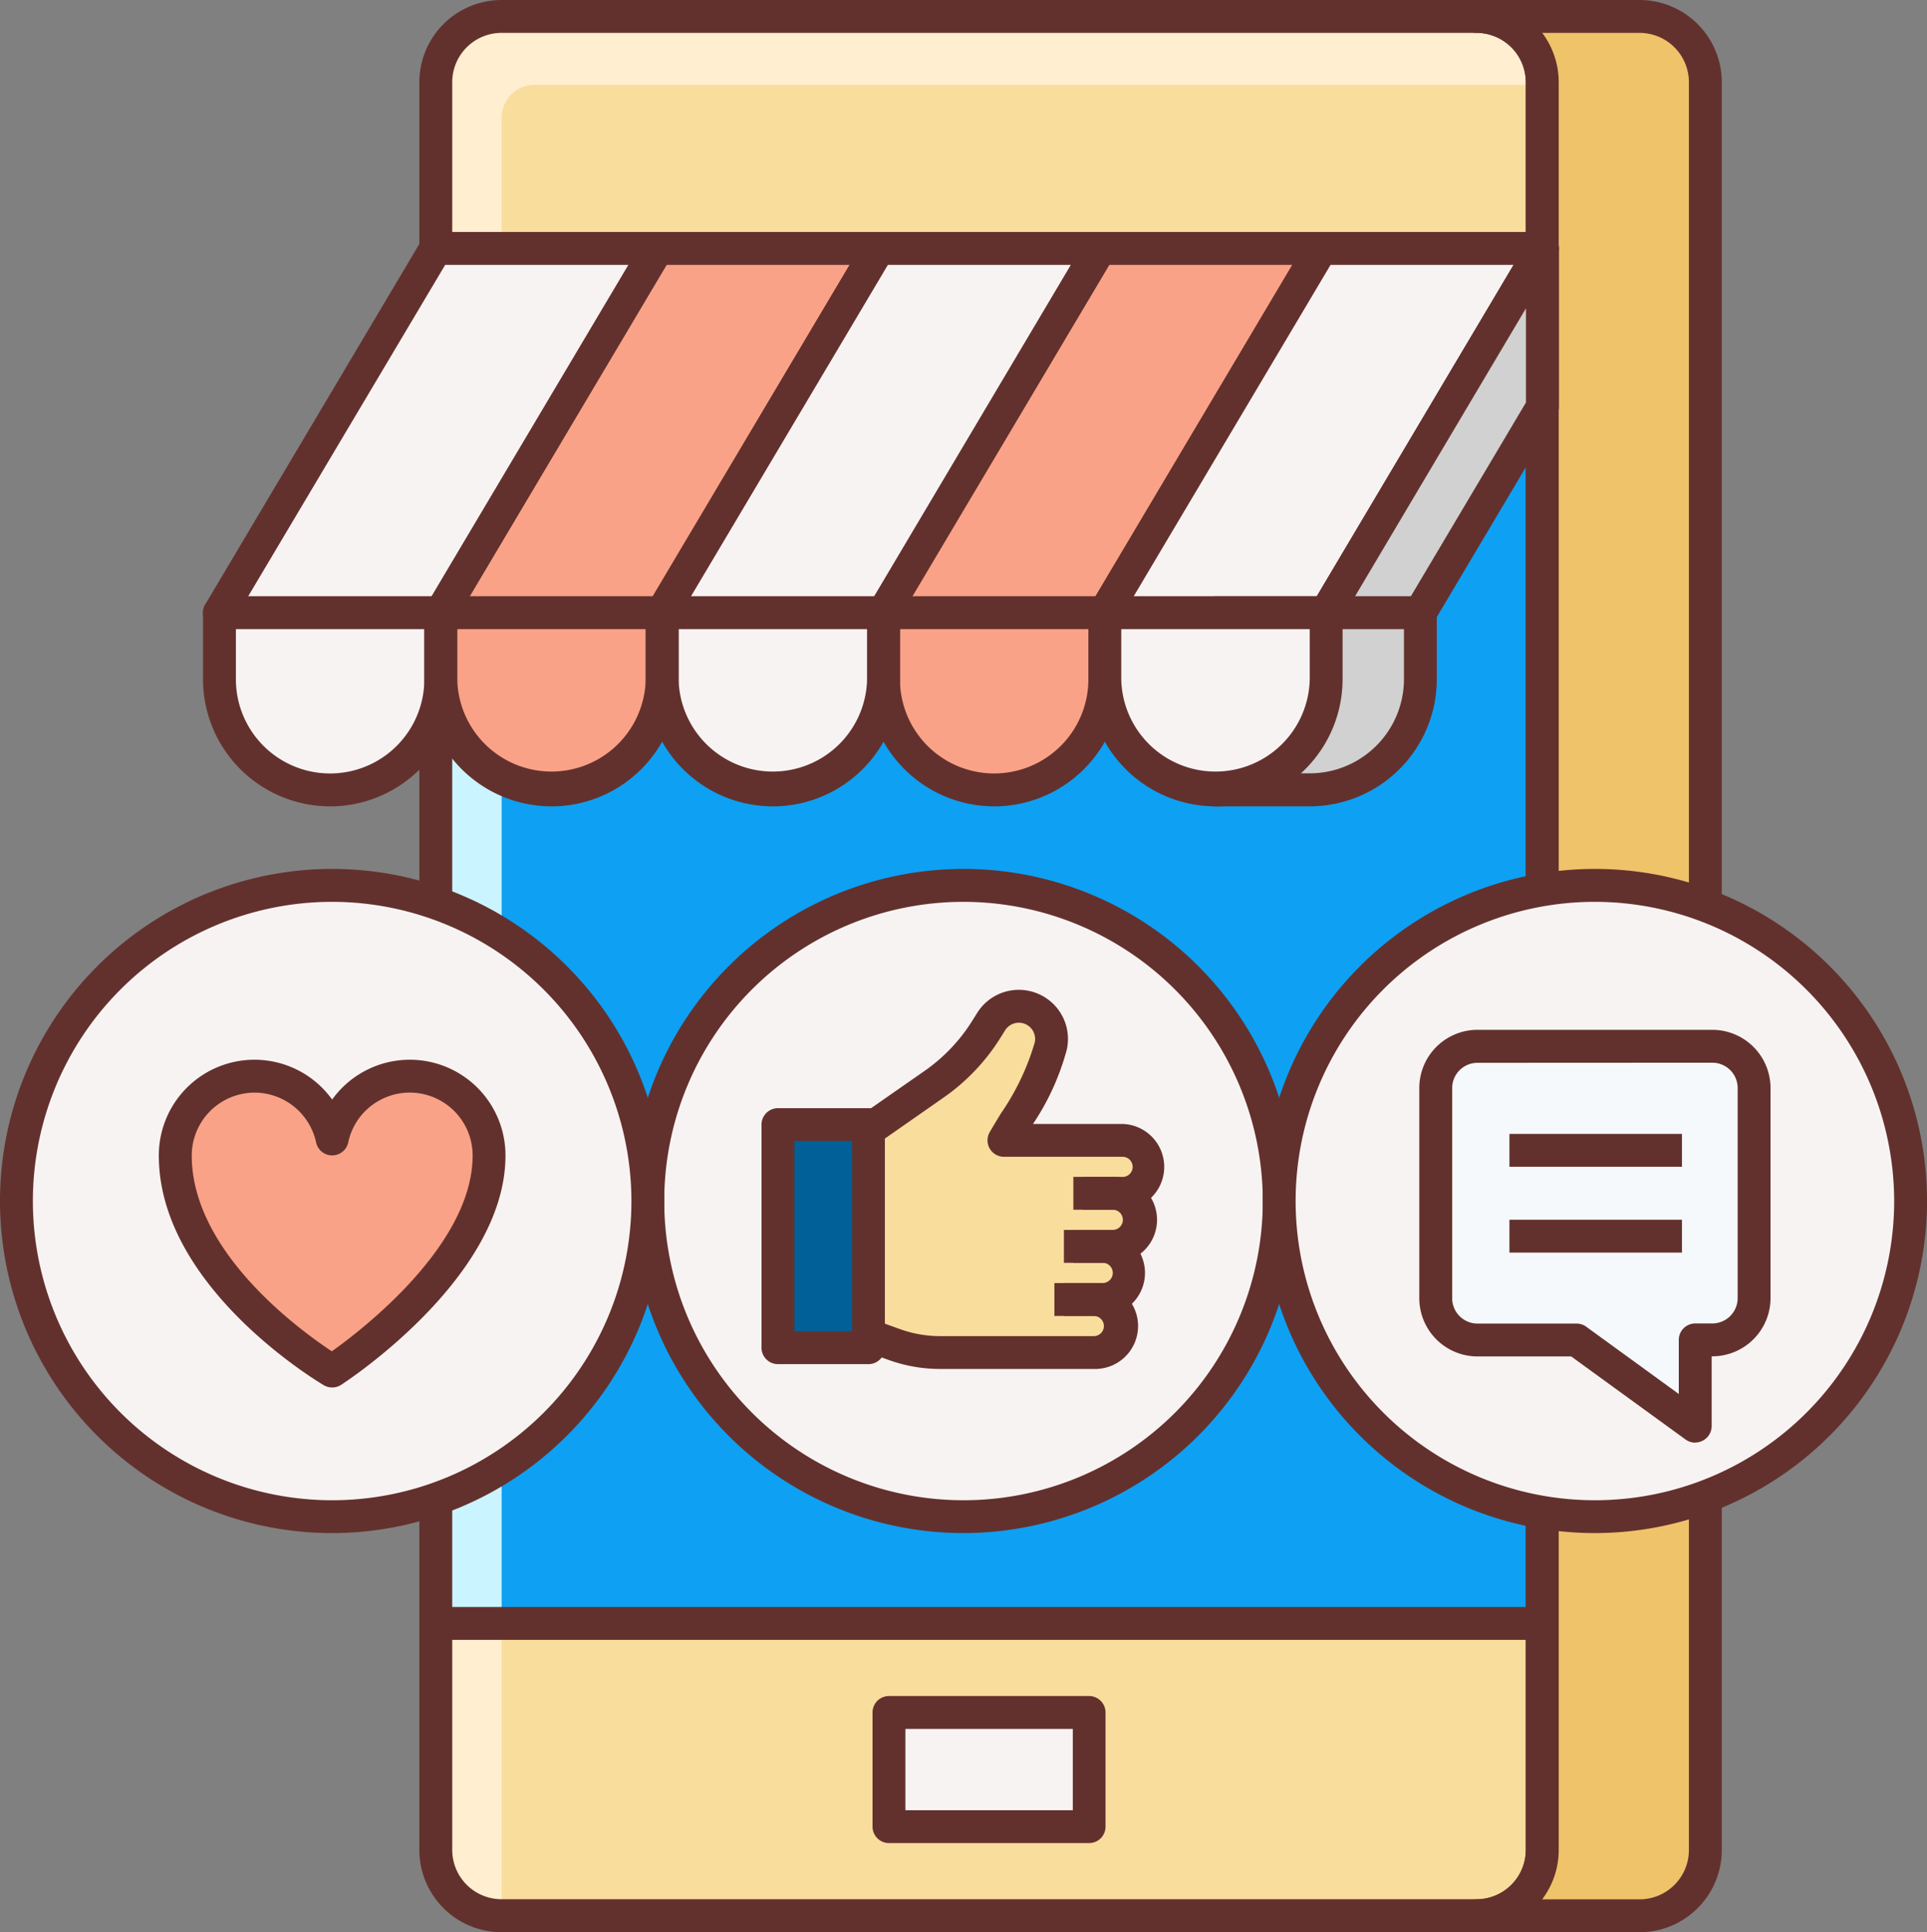 <svg xmlns="http://www.w3.org/2000/svg" width="48.351" height="48.49" viewBox="0 0 48.351 48.49">
  <rect x="0" y="0" width="48.351" height="48.49" fill="#808080" stroke="none"/>
  <g id="influencer" transform="translate(-2.692 -2.608)">
    <path id="Path_113" data-name="Path 113" d="M42.061,50.773H17.6a1.65,1.65,0,0,1-1.65-1.65V4.758a1.65,1.65,0,0,1,1.65-1.65H42.061a1.649,1.649,0,0,1,1.65,1.65V49.122A1.649,1.649,0,0,1,42.061,50.773Z" transform="translate(-2.321 -0.088)" fill="#0ea0f3"/>
    <path id="Path_114" data-name="Path 114" d="M17.6,5.651a.825.825,0,0,1,.825-.825H43.711V4.758a1.65,1.65,0,0,0-1.65-1.65H17.6a1.65,1.65,0,0,0-1.65,1.65V49.122a1.65,1.65,0,0,0,1.65,1.65Z" transform="translate(-2.321 -0.088)" fill="#caf4ff"/>
    <path id="Path_115" data-name="Path 115" d="M43.716,4.76V8.933H15.951V4.76A1.644,1.644,0,0,1,17.6,3.11H42.067A1.649,1.649,0,0,1,43.716,4.76Z" transform="translate(-2.322 -0.088)" fill="#f9dd9d"/>
    <path id="Path_116" data-name="Path 116" d="M43.716,52v5.683a1.649,1.649,0,0,1-1.65,1.65H17.6a1.644,1.644,0,0,1-1.65-1.65V52Z" transform="translate(-2.322 -8.65)" fill="#f9dd9d"/>
    <path id="Path_117" data-name="Path 117" d="M15.951,52H17.6v7.333a1.644,1.644,0,0,1-1.65-1.65Z" transform="translate(-2.322 -8.65)" fill="#ffeecf"/>
    <path id="Path_118" data-name="Path 118" d="M43.716,4.76v.066H18.426a.826.826,0,0,0-.825.825V8.933h-1.65V4.76A1.644,1.644,0,0,1,17.6,3.11H42.067A1.649,1.649,0,0,1,43.716,4.76Z" transform="translate(-2.322 -0.088)" fill="#ffeecf"/>
    <path id="Path_119" data-name="Path 119" d="M41.974,51.1H17.51a2.065,2.065,0,0,1-2.062-2.062V4.67A2.065,2.065,0,0,1,17.51,2.608H41.974A2.065,2.065,0,0,1,44.036,4.67V49.035A2.065,2.065,0,0,1,41.974,51.1ZM17.51,3.433A1.239,1.239,0,0,0,16.273,4.67V49.035a1.239,1.239,0,0,0,1.237,1.237H41.974a1.239,1.239,0,0,0,1.237-1.237V4.67a1.239,1.239,0,0,0-1.237-1.237Z" transform="translate(-2.234)" fill="#63312d"/>
    <path id="Path_120" data-name="Path 120" d="M51.7,3.108H47.605a1.65,1.65,0,0,1,1.65,1.65V49.122a1.65,1.65,0,0,1-1.65,1.65H51.7a1.65,1.65,0,0,0,1.65-1.65V4.758a1.65,1.65,0,0,0-1.65-1.65Z" transform="translate(-7.865 -0.088)" fill="#efc36a"/>
    <path id="Path_121" data-name="Path 121" d="M51.61,51.1H47.517a.412.412,0,0,1,0-.825,1.239,1.239,0,0,0,1.237-1.237V4.67a1.239,1.239,0,0,0-1.237-1.237.412.412,0,0,1,0-.825H51.61A2.065,2.065,0,0,1,53.672,4.67V49.035A2.065,2.065,0,0,1,51.61,51.1Zm-2.443-.825H51.61a1.239,1.239,0,0,0,1.237-1.237V4.67A1.239,1.239,0,0,0,51.61,3.433H49.166A2.055,2.055,0,0,1,49.58,4.67V49.035A2.05,2.05,0,0,1,49.166,50.273Z" transform="translate(-7.778)" fill="#63312d"/>
    <path id="Path_122" data-name="Path 122" d="M15.948,9.667H43.711v.825H15.948Z" transform="translate(-2.321 -1.236)" fill="#63312d"/>
    <path id="Path_123" data-name="Path 123" d="M15.948,51.5H43.711v.825H15.948Z" transform="translate(-2.321 -8.562)" fill="#63312d"/>
    <path id="Path_124" data-name="Path 124" d="M29.733,54.709h5.022v2.864H29.733Z" transform="translate(-4.736 -9.124)" fill="#f8f3f3"/>
    <path id="Path_125" data-name="Path 125" d="M34.667,57.9H29.645a.413.413,0,0,1-.412-.412V54.621a.413.413,0,0,1,.412-.412h5.022a.413.413,0,0,1,.412.412v2.864A.412.412,0,0,1,34.667,57.9Zm-4.609-.825h4.2V55.034h-4.2Z" transform="translate(-4.648 -9.037)" fill="#63312d"/>
    <path id="Path_126" data-name="Path 126" d="M21.529,10.167,16.1,19.309h5.554l5.429-9.142Z" transform="translate(-2.348 -1.324)" fill="#f9a287"/>
    <path id="Path_127" data-name="Path 127" d="M21.566,19.634H16.012a.412.412,0,0,1-.355-.623l5.429-9.142a.412.412,0,0,1,.355-.2H27a.412.412,0,0,1,.355.623l-5.429,9.142A.413.413,0,0,1,21.566,19.634Zm-4.83-.825h4.595l4.939-8.317H21.676Z" transform="translate(-2.26 -1.236)" fill="#63312d"/>
    <path id="Path_128" data-name="Path 128" d="M14.8,10.167,9.367,19.309h5.554l5.429-9.142Z" transform="translate(-1.169 -1.324)" fill="#f8f3f3"/>
    <path id="Path_129" data-name="Path 129" d="M14.833,19.634H9.279a.412.412,0,0,1-.355-.623l5.429-9.142a.412.412,0,0,1,.355-.2h5.554a.412.412,0,0,1,.355.623l-5.429,9.142a.411.411,0,0,1-.354.2ZM10,18.809H14.6l4.939-8.317H14.943Z" transform="translate(-1.081 -1.236)" fill="#63312d"/>
    <path id="Path_130" data-name="Path 130" d="M34.995,10.167l-5.429,9.142H35.12l5.429-9.142Z" transform="translate(-4.706 -1.324)" fill="#f9a287"/>
    <path id="Path_131" data-name="Path 131" d="M35.032,19.634H29.479a.412.412,0,0,1-.355-.623l5.429-9.142a.412.412,0,0,1,.355-.2h5.554a.412.412,0,0,1,.355.623l-5.429,9.142A.413.413,0,0,1,35.032,19.634ZM30.2,18.809H34.8l4.939-8.317H35.142Z" transform="translate(-4.619 -1.236)" fill="#63312d"/>
    <path id="Path_132" data-name="Path 132" d="M47.28,10.167H41.728L36.3,19.309H41.85Z" transform="translate(-5.885 -1.324)" fill="#f8f3f3"/>
    <path id="Path_133" data-name="Path 133" d="M41.763,19.634H36.211a.412.412,0,0,1-.355-.623l5.429-9.142a.412.412,0,0,1,.355-.2h5.551a.412.412,0,0,1,.355.623l-5.429,9.142A.412.412,0,0,1,41.763,19.634Zm-4.827-.825h4.592l4.939-8.317H41.875Z" transform="translate(-5.798 -1.236)" fill="#63312d"/>
    <path id="Path_134" data-name="Path 134" d="M43.032,19.309h2.362l3.065-5.162v-3.98Z" transform="translate(-7.064 -1.324)" fill="#d1d1d1"/>
    <path id="Path_135" data-name="Path 135" d="M45.306,19.634H42.945a.412.412,0,0,1-.356-.623l5.427-9.142a.413.413,0,0,1,.768.21v3.98a.41.41,0,0,1-.058.21l-3.066,5.162A.414.414,0,0,1,45.306,19.634Zm-1.637-.825h1.4l2.888-4.863V11.582Z" transform="translate(-6.977 -1.236)" fill="#63312d"/>
    <path id="Path_136" data-name="Path 136" d="M28.262,10.167l-5.429,9.142h5.554l5.429-9.142Z" transform="translate(-3.527 -1.324)" fill="#f8f3f3"/>
    <path id="Path_137" data-name="Path 137" d="M28.3,19.634H22.745a.412.412,0,0,1-.355-.623L27.82,9.869a.412.412,0,0,1,.355-.2h5.553a.412.412,0,0,1,.355.623l-5.429,9.142A.412.412,0,0,1,28.3,19.634Zm-4.83-.825h4.595L33,10.492H28.41Z" transform="translate(-3.44 -1.236)" fill="#63312d"/>
    <path id="Path_138" data-name="Path 138" d="M9.367,21.25v1.67a2.777,2.777,0,1,0,5.553,0V21.25Z" transform="translate(-1.169 -3.265)" fill="#f8f3f3"/>
    <path id="Path_139" data-name="Path 139" d="M16.1,21.25v1.67a2.777,2.777,0,0,0,5.554,0V21.25Z" transform="translate(-2.348 -3.265)" fill="#f9a287"/>
    <path id="Path_140" data-name="Path 140" d="M22.833,21.25v1.67a2.777,2.777,0,0,0,5.554,0V21.25Z" transform="translate(-3.527 -3.265)" fill="#f8f3f3"/>
    <path id="Path_141" data-name="Path 141" d="M29.566,21.25v1.67a2.777,2.777,0,1,0,5.553,0V21.25Z" transform="translate(-4.706 -3.265)" fill="#f9a287"/>
    <g id="Group_27" data-name="Group 27" transform="translate(7.786 17.573)">
      <path id="Path_142" data-name="Path 142" d="M12.056,26.022a3.192,3.192,0,0,1-3.189-3.189v-1.67a.413.413,0,0,1,.412-.412h5.554a.413.413,0,0,1,.412.412v1.67a3.194,3.194,0,0,1-3.19,3.19ZM9.692,21.575v1.257a2.364,2.364,0,0,0,4.728,0V21.575Z" transform="translate(-8.867 -20.75)" fill="#63312d"/>
      <path id="Path_143" data-name="Path 143" d="M18.79,26.022a3.193,3.193,0,0,1-3.19-3.189v-1.67a.413.413,0,0,1,.412-.412h5.554a.413.413,0,0,1,.412.412v1.67a3.193,3.193,0,0,1-3.189,3.19Zm-2.365-4.447v1.257a2.365,2.365,0,0,0,4.729,0V21.575Z" transform="translate(-10.046 -20.75)" fill="#63312d"/>
      <path id="Path_144" data-name="Path 144" d="M25.522,26.022a3.192,3.192,0,0,1-3.189-3.189v-1.67a.413.413,0,0,1,.412-.412H28.3a.413.413,0,0,1,.412.412v1.67a3.193,3.193,0,0,1-3.19,3.19Zm-2.364-4.447v1.257a2.365,2.365,0,0,0,4.729,0V21.575Z" transform="translate(-11.225 -20.75)" fill="#63312d"/>
      <path id="Path_145" data-name="Path 145" d="M32.256,26.022a3.192,3.192,0,0,1-3.189-3.189v-1.67a.413.413,0,0,1,.412-.412h5.553a.413.413,0,0,1,.412.412v1.67a3.194,3.194,0,0,1-3.189,3.19Zm-2.365-4.447v1.257a2.364,2.364,0,0,0,4.728,0V21.575Z" transform="translate(-12.404 -20.75)" fill="#63312d"/>
    </g>
    <path id="Path_146" data-name="Path 146" d="M39.666,21.25v4.442l2.363,0a2.777,2.777,0,0,0,2.777-2.777V21.25Z" transform="translate(-6.475 -3.265)" fill="#d1d1d1"/>
    <path id="Path_147" data-name="Path 147" d="M41.942,26.022l-2.364,0a.412.412,0,0,1-.412-.412V21.162a.413.413,0,0,1,.412-.412h5.14a.413.413,0,0,1,.412.412v1.67a3.193,3.193,0,0,1-3.189,3.19Zm-1.951-.829,1.952,0a2.366,2.366,0,0,0,2.363-2.364V21.575H39.991Z" transform="translate(-6.387 -3.177)" fill="#63312d"/>
    <path id="Path_148" data-name="Path 148" d="M36.3,21.25v1.67a2.777,2.777,0,0,0,5.554,0V21.25Z" transform="translate(-5.885 -3.265)" fill="#f8f3f3"/>
    <path id="Path_149" data-name="Path 149" d="M38.989,26.022a3.193,3.193,0,0,1-3.19-3.189v-1.67a.413.413,0,0,1,.412-.412h5.554a.413.413,0,0,1,.412.412v1.67a3.193,3.193,0,0,1-3.189,3.19Zm-2.365-4.447v1.257a2.365,2.365,0,0,0,4.729,0V21.575Z" transform="translate(-5.798 -3.177)" fill="#63312d"/>
    <path id="Path_150" data-name="Path 150" d="M22.4,37.468a7.921,7.921,0,1,0,7.921-7.921A7.922,7.922,0,0,0,22.4,37.468Z" transform="translate(-3.451 -4.718)" fill="#f8f3f3"/>
    <path id="Path_151" data-name="Path 151" d="M30.231,45.713a8.334,8.334,0,1,1,8.334-8.333A8.343,8.343,0,0,1,30.231,45.713Zm0-15.842a7.509,7.509,0,1,0,7.509,7.51,7.518,7.518,0,0,0-7.509-7.51Z" transform="translate(-3.363 -4.63)" fill="#63312d"/>
    <path id="Path_152" data-name="Path 152" d="M36.148,37.217a.691.691,0,0,0-.7-.63H32.508a9.194,9.194,0,0,0,1.163-2.317.851.851,0,0,0-.336-.916.822.822,0,0,0-1.15.251l-.12.191a4.771,4.771,0,0,1-1.317,1.386l-1.64,1.142v5.151l.594.215a3.686,3.686,0,0,0,1.256.22h3.766a.692.692,0,0,0,.7-.629.666.666,0,0,0-.665-.7h.2a.69.69,0,0,0,.7-.63.667.667,0,0,0-.665-.7h.2a.691.691,0,0,0,.7-.629.666.666,0,0,0-.665-.7h.245a.664.664,0,0,0,.665-.7Z" transform="translate(-4.626 -5.36)" fill="#f9dd9d"/>
    <path id="Path_153" data-name="Path 153" d="M35.435,38.243h-.989v-.825h.989a.253.253,0,0,0,0-.506H32.459a.412.412,0,0,1-.357-.619c.091-.158.187-.316.285-.476a6.175,6.175,0,0,0,.845-1.778.408.408,0,0,0-.745-.3l-.12.192a5.15,5.15,0,0,1-1.43,1.5L29.3,36.574l-.471-.676,1.639-1.142a4.322,4.322,0,0,0,1.2-1.265l.12-.192a1.233,1.233,0,0,1,2.249.917,6.262,6.262,0,0,1-.849,1.872h2.247a1.078,1.078,0,0,1,0,2.155Z" transform="translate(-4.576 -5.273)" fill="#63312d"/>
    <path id="Path_154" data-name="Path 154" d="M36.331,40.57h-.989v-.825h.989a.253.253,0,1,0,0-.506h-.989v-.825h.989a1.078,1.078,0,1,1,0,2.155Z" transform="translate(-5.718 -6.271)" fill="#63312d"/>
    <path id="Path_155" data-name="Path 155" d="M36.043,42.185h-.988V41.36h.988a.254.254,0,0,0,0-.507h-.988v-.825h.988a1.079,1.079,0,0,1,0,2.157Z" transform="translate(-5.668 -6.553)" fill="#63312d"/>
    <path id="Path_156" data-name="Path 156" d="M34.735,43.8H30.884a3.8,3.8,0,0,1-1.306-.229l-.637-.23.28-.775.638.23a2.977,2.977,0,0,0,1.024.18h3.851a.253.253,0,1,0,0-.506h-.989v-.825h.989a1.078,1.078,0,1,1,0,2.155Z" transform="translate(-4.597 -6.836)" fill="#63312d"/>
    <path id="Path_157" data-name="Path 157" d="M26.356,36.823h2.272v5.6H26.356Z" transform="translate(-4.144 -5.992)" fill="#006097"/>
    <path id="Path_158" data-name="Path 158" d="M28.54,42.747H26.268a.413.413,0,0,1-.412-.412v-5.6a.413.413,0,0,1,.412-.412H28.54a.413.413,0,0,1,.412.412v5.6A.412.412,0,0,1,28.54,42.747Zm-1.859-.825h1.447V37.148H26.681Z" transform="translate(-4.057 -5.904)" fill="#63312d"/>
    <path id="Path_159" data-name="Path 159" d="M41.6,37.468a7.921,7.921,0,1,0,7.921-7.921A7.922,7.922,0,0,0,41.6,37.468Z" transform="translate(-6.814 -4.718)" fill="#f8f3f3"/>
    <path id="Path_160" data-name="Path 160" d="M49.436,45.713a8.334,8.334,0,1,1,8.334-8.333A8.343,8.343,0,0,1,49.436,45.713Zm0-15.842a7.509,7.509,0,1,0,7.509,7.51,7.518,7.518,0,0,0-7.509-7.51Z" transform="translate(-6.726 -4.63)" fill="#63312d"/>
    <path id="Path_161" data-name="Path 161" d="M47.411,34.439H53.3a1.047,1.047,0,0,1,1.048,1.048V40.76A1.048,1.048,0,0,1,53.3,41.808h-.43v2.164L49.9,41.808H47.411a1.047,1.047,0,0,1-1.047-1.048V35.487A1.048,1.048,0,0,1,47.411,34.439Z" transform="translate(-7.648 -5.574)" fill="#f6f9fc"/>
    <path id="Path_162" data-name="Path 162" d="M48.607,37.106h4.329v.825H48.607Z" transform="translate(-8.041 -6.041)" fill="#63312d"/>
    <path id="Path_163" data-name="Path 163" d="M48.607,39.718h4.329v.825H48.607Z" transform="translate(-8.041 -6.499)" fill="#63312d"/>
    <path id="Path_164" data-name="Path 164" d="M52.787,44.3a.408.408,0,0,1-.243-.079l-2.869-2.084H47.323a1.462,1.462,0,0,1-1.459-1.461V35.4a1.461,1.461,0,0,1,1.459-1.46h5.894a1.462,1.462,0,0,1,1.46,1.46v5.273a1.462,1.462,0,0,1-1.46,1.461H53.2v1.751a.414.414,0,0,1-.412.412Zm-5.464-9.532a.635.635,0,0,0-.634.635v5.273a.636.636,0,0,0,.634.636H49.81a.41.41,0,0,1,.243.079l2.322,1.688V41.721a.413.413,0,0,1,.412-.412h.43a.637.637,0,0,0,.635-.636V35.4a.636.636,0,0,0-.635-.635Z" transform="translate(-7.56 -5.487)" fill="#63312d"/>
    <path id="Path_165" data-name="Path 165" d="M3.192,37.468a7.921,7.921,0,1,0,7.921-7.921,7.922,7.922,0,0,0-7.921,7.921Z" transform="translate(-0.088 -4.718)" fill="#f8f3f3"/>
    <path id="Path_166" data-name="Path 166" d="M11.026,45.713a8.334,8.334,0,1,1,8.334-8.333,8.343,8.343,0,0,1-8.334,8.333Zm0-15.842a7.509,7.509,0,1,0,7.509,7.51,7.518,7.518,0,0,0-7.509-7.51Z" transform="translate(0 -4.63)" fill="#63312d"/>
    <path id="Path_167" data-name="Path 167" d="M13.905,35.353a1.989,1.989,0,0,0-1.945,1.573,1.99,1.99,0,0,0-3.936.417c0,3.087,3.936,5.409,3.936,5.409S15.9,40.2,15.9,37.343a1.991,1.991,0,0,0-1.99-1.99Z" transform="translate(-0.934 -5.734)" fill="#f9a287"/>
    <path id="Path_168" data-name="Path 168" d="M11.873,43.076a.415.415,0,0,1-.21-.057c-.169-.1-4.14-2.479-4.14-5.763a2.4,2.4,0,0,1,4.349-1.406,2.4,2.4,0,0,1,4.349,1.406c0,3.044-3.955,5.645-4.124,5.754a.411.411,0,0,1-.224.066Zm-1.946-7.4a1.58,1.58,0,0,0-1.578,1.578c0,2.415,2.715,4.386,3.515,4.914.8-.568,3.533-2.685,3.533-4.914a1.578,1.578,0,0,0-3.121-.331.412.412,0,0,1-.807,0,1.585,1.585,0,0,0-1.543-1.247Z" transform="translate(-0.846 -5.647)" fill="#63312d"/>
  </g>
</svg>
